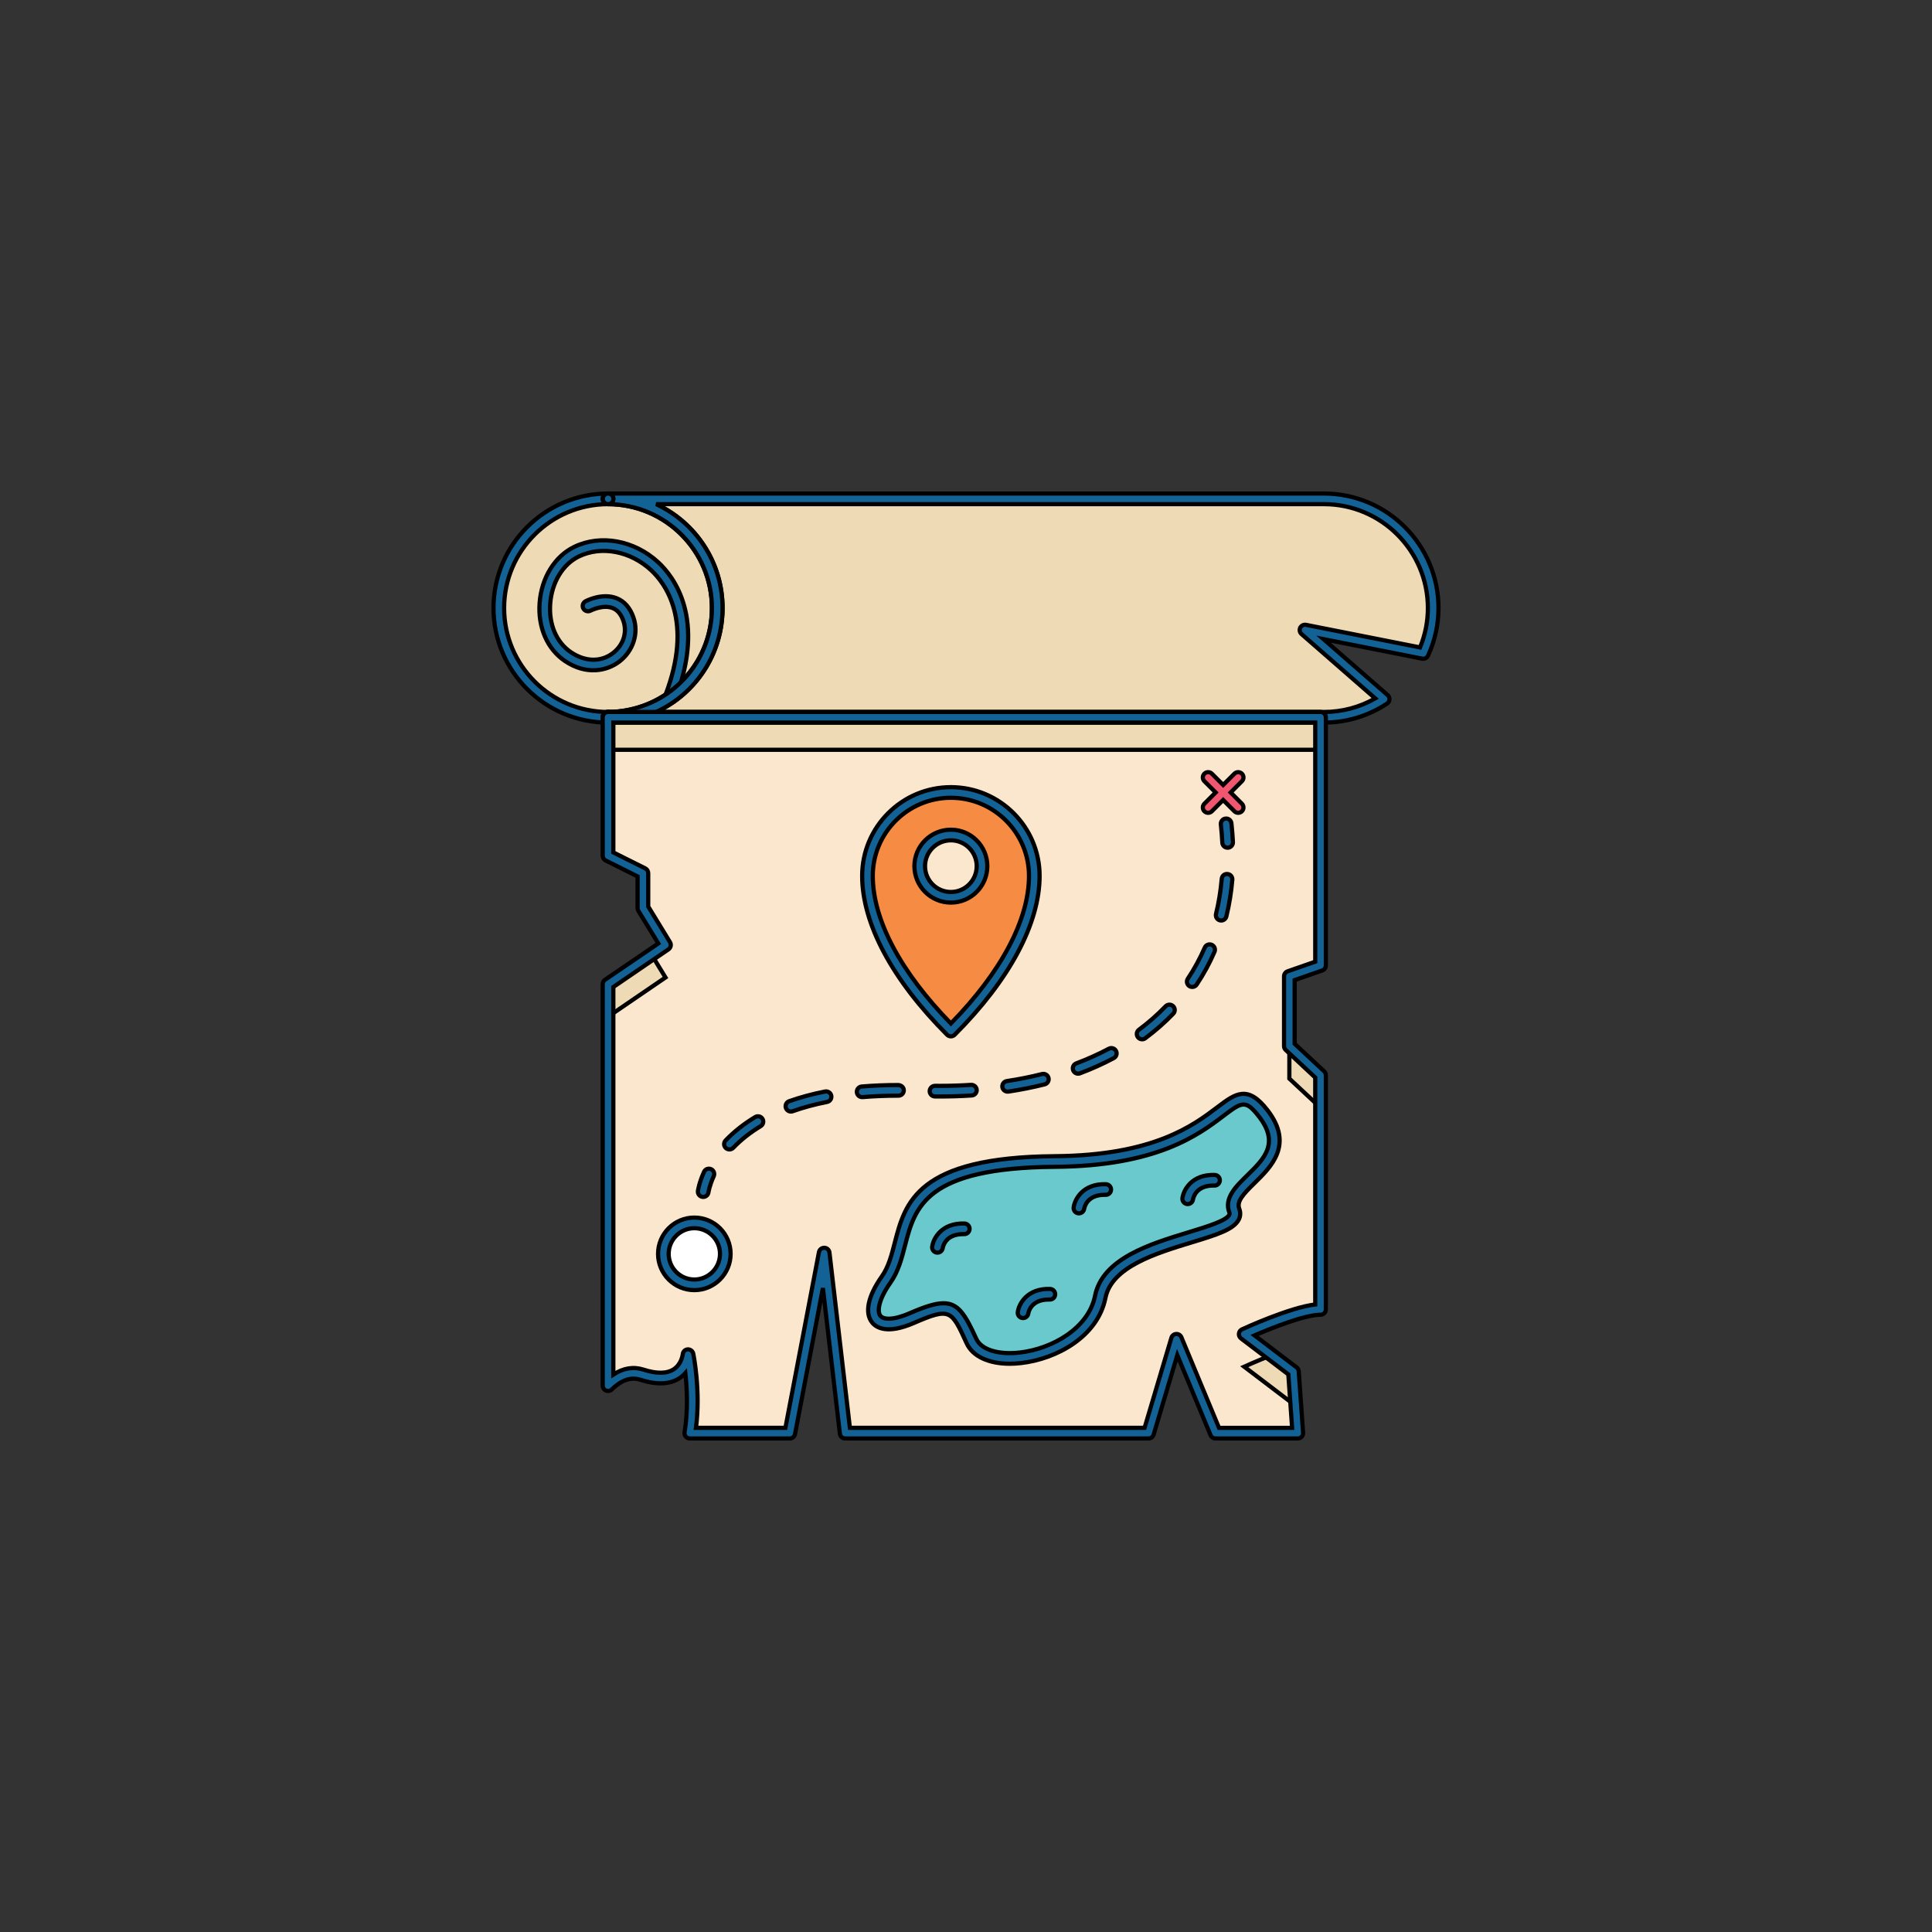 <!DOCTYPE svg PUBLIC "-//W3C//DTD SVG 1.1//EN" "http://www.w3.org/Graphics/SVG/1.1/DTD/svg11.dtd">
<!-- Uploaded to: SVG Repo, www.svgrepo.com, Transformed by: SVG Repo Mixer Tools -->
<svg version="1.1" id="Layer_1" xmlns="http://www.w3.org/2000/svg" xmlns:xlink="http://www.w3.org/1999/xlink" viewBox="-42 -42 184.00 184.00" enable-background="new 0 0 100 100" xml:space="preserve" width="800px" height="800px" fill="#000000" stroke="#000000" stroke-width="0.4">
<rect x="-42" y="-42" width="184.00" height="184.00" fill="#333333" stroke="none"/>
<g id="SVGRepo_bgCarrier" stroke-width="0"/>
<g id="SVGRepo_tracerCarrier" stroke-linecap="round" stroke-linejoin="round"/>
<g id="SVGRepo_iconCarrier"> <g> <path fill="#FBE7CD" d="M81.186,88.63l-4.69-3.566c0,0,5.078-2.345,7.271-2.357V60.401l-2.972-2.772v-6.644l2.972-1.04V26.311 h-67.86v13.185l3.323,1.661v3.322l2.149,3.517l-5.472,3.737v38.236c0.949-0.915,2.037-1.428,3.225-1.047 c4.104,1.319,4.397-1.905,4.397-1.905s0.782,3.81,0.168,7.473h9.523l3.274-17.146l2,17.146h28.892l2.661-8.938l3.713,8.938h7.841 L81.186,88.63z"/> <g> <path fill="#EFDAB6" d="M79.121,87.06c-1.456,0.562-2.624,1.101-2.624,1.101l4.69,3.566l0.196,2.764h0.219l-0.415-5.861 L79.121,87.06z"/> <path fill="#EFDAB6" d="M23.878,92.941c-0.037,0.512-0.094,1.032-0.18,1.55h0.233C23.929,93.944,23.91,93.422,23.878,92.941z"/> <polygon fill="#EFDAB6" points="20.045,48.908 15.908,51.733 15.908,54.83 21.38,51.093 "/> <rect x="15.908" y="26.311" fill="#EFDAB6" width="67.86" height="3.097"/> <polygon fill="#EFDAB6" points="80.796,60.726 83.767,63.498 83.767,60.401 80.796,57.629 "/> </g> <path fill="#F68C43" d="M48.56,33.474L48.56,33.474c-4.388,0-7.944,3.557-7.944,7.943c0,3.872,2.193,9.029,7.944,14.777l0,0 c5.751-5.748,7.944-10.905,7.944-14.777C56.504,37.03,52.948,33.474,48.56,33.474z M48.56,43.456c-1.639,0-2.968-1.327-2.968-2.965 c0-1.637,1.329-2.965,2.968-2.965c1.639,0,2.966,1.329,2.966,2.965C51.526,42.128,50.199,43.456,48.56,43.456z"/> <circle fill="#EFDAB6" cx="15.908" cy="15.91" r="10.402"/> <g> <path fill="#EFDAB6" d="M94.494,15.91c0-5.744-4.658-10.401-10.402-10.401H15.908c5.745,0,10.402,4.657,10.402,10.401 c0,5.181-3.792,9.464-8.749,10.258l0.095-0.008c-0.09,0.015-0.182,0.022-0.273,0.035c-0.176,0.025-0.351,0.053-0.529,0.069 c-0.311,0.03-0.626,0.048-0.945,0.048c0,0,0,0,0,0h68.185c2.119,0,4.089-0.637,5.733-1.728l-7.539-6.579l11.258,2.228 C94.147,18.915,94.494,17.455,94.494,15.91z"/> </g> <circle fill="#FFFFFF" cx="24.127" cy="77.415" r="2.949"/> <path fill="#6AC9CC" d="M42.39,79.869c2.831-4.011-0.841-11.123,16.097-11.249s16.162-9.353,19.846-4.55s-3.792,6.573-2.781,9.227 c1.011,2.654-11.629,2.528-12.767,8.216c-1.138,5.688-10.744,7.539-12.261,4.212c-1.517-3.327-1.896-3.833-5.688-2.19 C41.043,85.177,40.172,83.01,42.39,79.869z"/> <g> <path fill="#136296" d="M48.56,56.7c-0.129,0-0.259-0.049-0.357-0.148c-5.218-5.215-8.092-10.59-8.092-15.135 c0-4.659,3.79-8.449,8.449-8.449s8.45,3.79,8.45,8.449c0,4.544-2.874,9.919-8.092,15.135C48.818,56.651,48.689,56.7,48.56,56.7z M48.56,33.979c-4.101,0-7.438,3.337-7.438,7.438c0,4.172,2.638,9.15,7.438,14.058c4.801-4.908,7.439-9.886,7.439-14.058 C55.998,37.316,52.661,33.979,48.56,33.979z M48.56,43.961c-1.915,0-3.474-1.557-3.474-3.471s1.558-3.471,3.474-3.471 c1.914,0,3.472,1.557,3.472,3.471S50.474,43.961,48.56,43.961z M48.56,38.031c-1.358,0-2.462,1.103-2.462,2.46 s1.105,2.46,2.462,2.46c1.357,0,2.46-1.103,2.46-2.46S49.917,38.031,48.56,38.031z"/> </g> <g> <g> <path fill="#136296" d="M15.908,26.817C9.893,26.817,5,21.924,5,15.91S9.893,5.003,15.908,5.003 c6.014,0,10.907,4.893,10.907,10.907S21.922,26.817,15.908,26.817z M15.908,6.015c-5.457,0-9.897,4.439-9.897,9.896 s4.439,9.896,9.897,9.896c5.457,0,9.896-4.439,9.896-9.896S21.364,6.015,15.908,6.015z"/> </g> <g> <path fill="#136296" d="M21.812,24.969c-0.061,0-0.123-0.011-0.183-0.035c-0.26-0.101-0.389-0.394-0.288-0.654 c2.773-7.14-0.013-10.76-1.339-11.984c-1.964-1.814-4.723-2.338-6.864-1.306c-1.539,0.743-2.588,2.472-2.738,4.51 c-0.144,1.955,0.589,3.677,1.959,4.607c1.371,0.931,2.871,0.965,4.012,0.096c0.987-0.753,1.382-1.952,1.005-3.053 c-0.221-0.646-0.556-1.05-1.024-1.236c-0.931-0.369-2.101,0.238-2.113,0.244c-0.248,0.13-0.553,0.036-0.683-0.21 c-0.131-0.246-0.038-0.551,0.208-0.683c0.064-0.035,1.587-0.832,2.955-0.294c0.752,0.296,1.295,0.92,1.614,1.851 c0.512,1.497-0.031,3.178-1.348,4.184c-1.16,0.886-3.134,1.335-5.193-0.062c-1.673-1.135-2.57-3.198-2.4-5.517 c0.176-2.399,1.443-4.448,3.307-5.347c2.512-1.213,5.722-0.621,7.99,1.473c1.478,1.365,4.593,5.373,1.596,13.093 C22.205,24.846,22.014,24.969,21.812,24.969z"/> </g> <g> <g> <path fill="#136296" d="M15.917,26.817c-0.279,0-0.508-0.226-0.508-0.506s0.224-0.506,0.503-0.506h0.005 c0.279,0,0.506,0.226,0.506,0.506S16.197,26.817,15.917,26.817z"/> </g> <g> <path fill="#136296" d="M15.917,26.817c-0.279,0-0.508-0.226-0.508-0.506s0.224-0.506,0.503-0.506h0.005 c0.279,0,0.506,0.226,0.506,0.506S16.197,26.817,15.917,26.817z"/> </g> <g> <path fill="#136296" d="M84.092,26.817H15.908c-0.279,0-0.506-0.226-0.506-0.506s0.226-0.506,0.506-0.506 c0.282,0,0.576-0.015,0.897-0.045c0.138-0.012,0.272-0.032,0.404-0.051l0.218-0.029c0.017-0.005,0.035-0.009,0.053-0.011 c4.823-0.772,8.323-4.876,8.323-9.758c0-5.456-4.439-9.896-9.897-9.896c-0.279,0-0.506-0.226-0.506-0.506 c0-0.279,0.226-0.506,0.506-0.506h68.185C90.107,5.003,95,9.896,95,15.91c0,1.564-0.335,3.089-0.996,4.533 c-0.097,0.213-0.327,0.33-0.558,0.286l-9.401-1.861l6.113,5.334c0.119,0.104,0.183,0.257,0.172,0.414s-0.094,0.301-0.225,0.388 C88.317,26.19,86.238,26.817,84.092,26.817z M20.491,25.806h63.601c1.723,0,3.398-0.445,4.883-1.292l-7.021-6.127 c-0.173-0.151-0.223-0.398-0.121-0.604c0.101-0.205,0.324-0.317,0.552-0.273l10.858,2.149c0.495-1.202,0.746-2.461,0.746-3.748 c0-5.456-4.439-9.896-9.897-9.896H20.493c3.73,1.735,6.322,5.518,6.322,9.896C26.815,20.272,24.281,24.069,20.491,25.806z"/> </g> <g> <path fill="#136296" d="M15.917,6.015c-0.279,0-0.508-0.226-0.508-0.506c0-0.279,0.224-0.506,0.503-0.506h0.005 c0.279,0,0.506,0.226,0.506,0.506C16.423,5.788,16.197,6.015,15.917,6.015z"/> </g> </g> </g> <g> <path fill="#136296" d="M81.601,94.997H73.76c-0.204,0-0.389-0.123-0.467-0.312l-3.168-7.625l-2.256,7.575 c-0.064,0.215-0.261,0.361-0.484,0.361H38.493c-0.257,0-0.473-0.192-0.502-0.447l-1.619-13.876l-2.656,13.912 c-0.045,0.238-0.254,0.411-0.497,0.411h-9.523c-0.149,0-0.29-0.065-0.386-0.179c-0.096-0.114-0.137-0.264-0.113-0.41 c0.348-2.072,0.232-4.215,0.076-5.637c-0.15,0.17-0.33,0.332-0.544,0.474c-0.922,0.61-2.185,0.664-3.753,0.159 c-0.889-0.285-1.777,0.02-2.719,0.929c-0.146,0.141-0.362,0.181-0.549,0.101c-0.187-0.079-0.308-0.262-0.308-0.465V51.733 c0-0.167,0.082-0.323,0.221-0.417l5.075-3.465l-1.899-3.107c-0.048-0.079-0.074-0.171-0.074-0.264V41.47l-3.044-1.521 c-0.171-0.086-0.279-0.261-0.279-0.452V26.311c0-0.279,0.226-0.506,0.506-0.506h67.86c0.279,0,0.506,0.226,0.506,0.506v23.635 c0,0.215-0.136,0.406-0.339,0.477l-2.633,0.921v6.065l2.811,2.622c0.102,0.096,0.16,0.23,0.16,0.37v22.306 c0,0.278-0.225,0.504-0.503,0.506c-1.564,0.008-4.801,1.325-6.286,1.967l4.008,3.048c0.116,0.088,0.188,0.222,0.198,0.367 l0.415,5.861c0.01,0.14-0.039,0.278-0.134,0.38C81.875,94.938,81.741,94.997,81.601,94.997z M74.097,93.985h6.961l-0.36-5.091 l-4.508-3.427c-0.141-0.107-0.216-0.281-0.197-0.457c0.019-0.177,0.129-0.33,0.291-0.404c0.197-0.091,4.543-2.088,6.977-2.371 V60.621l-2.811-2.622c-0.102-0.096-0.16-0.23-0.16-0.37v-6.644c0-0.215,0.136-0.406,0.339-0.477l2.633-0.921v-22.77H16.413v12.367 l3.044,1.521c0.171,0.086,0.279,0.261,0.279,0.452v3.18l2.075,3.396c0.14,0.23,0.076,0.529-0.147,0.681L16.413,52v36.912 c0.947-0.622,1.909-0.78,2.874-0.471c1.262,0.406,2.232,0.393,2.885-0.04c0.749-0.495,0.853-1.42,0.854-1.43 c0.023-0.25,0.225-0.445,0.475-0.459c0.233-0.011,0.473,0.157,0.523,0.403c0.031,0.151,0.715,3.554,0.259,7.069h8.518 l3.195-16.735c0.047-0.245,0.266-0.415,0.515-0.411c0.249,0.009,0.455,0.199,0.484,0.447l1.948,16.699h28.065l2.554-8.577 c0.061-0.205,0.244-0.35,0.458-0.361c0.215-0.01,0.411,0.113,0.493,0.311L74.097,93.985z"/> </g> <g> <g> <path fill="#136296" d="M24.972,71.992c-0.022,0-0.045-0.001-0.067-0.005c-0.277-0.037-0.471-0.289-0.435-0.565 c0.004-0.031,0.104-0.767,0.584-1.822c0.116-0.254,0.414-0.367,0.67-0.251c0.254,0.116,0.366,0.415,0.251,0.669 c-0.412,0.906-0.501,1.53-0.502,1.536C25.439,71.807,25.221,71.992,24.972,71.992z"/> </g> <g> <path fill="#136296" d="M27.47,67.468c-0.126,0-0.252-0.047-0.35-0.14c-0.202-0.193-0.209-0.513-0.015-0.715 c0.797-0.833,1.746-1.582,2.82-2.227c0.24-0.144,0.55-0.067,0.694,0.173c0.144,0.239,0.066,0.55-0.173,0.694 c-0.997,0.599-1.875,1.293-2.612,2.061C27.736,67.416,27.603,67.468,27.47,67.468z M33.326,63.861 c-0.208,0-0.403-0.129-0.476-0.337c-0.093-0.263,0.044-0.552,0.307-0.646c1.055-0.374,2.206-0.685,3.419-0.924 c0.273-0.054,0.54,0.125,0.594,0.399c0.054,0.274-0.125,0.54-0.399,0.594c-1.165,0.229-2.267,0.526-3.275,0.884 C33.439,63.851,33.382,63.861,33.326,63.861z M40.109,62.486c-0.26,0-0.481-0.199-0.503-0.463 c-0.024-0.278,0.183-0.523,0.461-0.546c1.109-0.093,2.283-0.14,3.489-0.14c0.286,0.015,0.52,0.223,0.52,0.506 c0,0.282-0.24,0.516-0.509,0.506c-1.189,0-2.335,0.046-3.415,0.137C40.138,62.485,40.124,62.486,40.109,62.486z M47.528,62.426 l-0.485-0.002c-0.279-0.002-0.504-0.231-0.501-0.51c0.002-0.277,0.229-0.501,0.506-0.501c0.001,0,0.003,0,0.004,0l0.476,0.002 c1,0,1.994-0.032,2.955-0.094c0.27-0.018,0.519,0.194,0.537,0.472c0.018,0.278-0.193,0.519-0.472,0.537 C49.566,62.394,48.55,62.426,47.528,62.426z M53.965,61.964c-0.246,0-0.462-0.18-0.5-0.43c-0.041-0.276,0.149-0.534,0.425-0.575 c1.151-0.173,2.279-0.398,3.354-0.669c0.271-0.067,0.546,0.096,0.614,0.367c0.068,0.271-0.096,0.546-0.367,0.614 c-1.106,0.279-2.266,0.511-3.45,0.689C54.016,61.963,53.99,61.964,53.965,61.964z M60.679,60.254 c-0.204,0-0.397-0.125-0.473-0.328c-0.099-0.261,0.034-0.553,0.295-0.651c1.084-0.408,2.127-0.878,3.101-1.397 c0.248-0.132,0.553-0.038,0.684,0.208c0.131,0.246,0.038,0.553-0.208,0.684c-1.013,0.54-2.097,1.028-3.222,1.451 C60.799,60.243,60.738,60.254,60.679,60.254z M66.773,56.98c-0.155,0-0.307-0.071-0.406-0.204 c-0.166-0.224-0.12-0.541,0.104-0.707c0.917-0.681,1.772-1.432,2.54-2.231c0.194-0.202,0.513-0.208,0.715-0.014 c0.201,0.193,0.207,0.513,0.014,0.715c-0.807,0.839-1.703,1.627-2.666,2.342C66.983,56.948,66.877,56.98,66.773,56.98z M71.547,51.995c-0.096,0-0.194-0.027-0.28-0.085c-0.233-0.155-0.295-0.469-0.14-0.701c0.621-0.931,1.163-1.928,1.613-2.963 c0.111-0.256,0.409-0.374,0.665-0.263c0.256,0.111,0.374,0.409,0.263,0.665c-0.473,1.091-1.044,2.141-1.699,3.122 C71.87,51.916,71.71,51.995,71.547,51.995z M74.303,45.668c-0.04,0-0.08-0.005-0.12-0.014c-0.271-0.066-0.437-0.34-0.371-0.611 c0.262-1.073,0.445-2.198,0.544-3.344c0.024-0.278,0.26-0.491,0.547-0.46c0.278,0.024,0.484,0.269,0.46,0.547 c-0.103,1.197-0.294,2.373-0.568,3.497C74.737,45.513,74.53,45.668,74.303,45.668z"/> </g> <g> <path fill="#136296" d="M74.916,38.734c-0.268,0-0.491-0.211-0.505-0.481c-0.027-0.562-0.074-1.145-0.139-1.735 c-0.031-0.277,0.17-0.527,0.447-0.558c0.279-0.032,0.527,0.17,0.558,0.447c0.067,0.61,0.116,1.214,0.144,1.796 c0.013,0.279-0.202,0.516-0.48,0.53C74.933,38.734,74.924,38.734,74.916,38.734z"/> </g> </g> <path fill="#F0566F" d="M75.206,33.474l1.072-1.073c0.198-0.197,0.198-0.518,0-0.715c-0.198-0.197-0.517-0.197-0.715,0 l-1.072,1.073l-1.072-1.073c-0.198-0.197-0.517-0.197-0.715,0c-0.198,0.197-0.198,0.517,0,0.715l1.072,1.073l-1.072,1.073 c-0.198,0.197-0.198,0.518,0,0.715c0.099,0.099,0.228,0.148,0.357,0.148c0.129,0,0.259-0.049,0.357-0.148l1.072-1.073l1.072,1.073 c0.099,0.099,0.228,0.148,0.357,0.148s0.259-0.049,0.357-0.148c0.198-0.197,0.198-0.517,0-0.715L75.206,33.474z"/> <g> <path fill="#136296" d="M24.127,80.87c-1.905,0-3.455-1.55-3.455-3.455c0-1.905,1.55-3.455,3.455-3.455 c1.905,0,3.455,1.55,3.455,3.455C27.581,79.32,26.032,80.87,24.127,80.87z M24.127,74.972c-1.347,0-2.444,1.096-2.444,2.443 s1.096,2.444,2.444,2.444c1.347,0,2.444-1.096,2.444-2.444S25.474,74.972,24.127,74.972z"/> </g> <g> <path fill="#136296" d="M54.168,87.88c-2.011,0-3.539-0.707-4.105-1.947c-1.449-3.176-1.567-3.435-5.027-1.935 c-2.534,1.099-3.574,0.449-3.969-0.037c-0.743-0.914-0.412-2.512,0.91-4.384l0,0c0.643-0.91,0.931-2.025,1.235-3.205 c0.988-3.825,2.108-8.16,15.271-8.259c9.384-0.07,13.169-2.934,15.431-4.645c1.752-1.325,2.909-2.199,4.82,0.293 c2.494,3.252,0.33,5.365-1.25,6.908c-1.085,1.06-1.724,1.753-1.46,2.447c0.132,0.346,0.119,0.698-0.037,1.017 c-0.475,0.968-2.163,1.483-4.499,2.194c-3.393,1.034-7.615,2.32-8.208,5.284c-0.742,3.711-4.68,5.818-8.026,6.204 C54.88,87.859,54.516,87.88,54.168,87.88z M47.86,82.119c1.403,0,2.06,1.064,3.124,3.395c0.467,1.025,2.093,1.535,4.155,1.297 c3.088-0.357,6.536-2.326,7.15-5.399c0.711-3.556,5.254-4.941,8.905-6.053c1.772-0.54,3.604-1.098,3.885-1.672 c0.028-0.056,0.038-0.113,0-0.212c-0.519-1.364,0.608-2.465,1.699-3.53c1.595-1.558,3.101-3.029,1.153-5.569 c-1.299-1.695-1.663-1.422-3.407-0.102c-2.362,1.787-6.314,4.778-16.033,4.85c-12.387,0.092-13.359,3.858-14.3,7.5 c-0.314,1.216-0.639,2.473-1.388,3.535l0,0c-1.131,1.602-1.293,2.743-0.951,3.163c0.277,0.34,1.152,0.453,2.782-0.253 C46.071,82.448,47.08,82.119,47.86,82.119z"/> </g> <g> <path fill="#136296" d="M47.282,77.299c-0.024,0-0.047-0.001-0.072-0.005c-0.275-0.039-0.466-0.29-0.43-0.565 c0.105-0.787,0.903-2.273,3.069-2.204c0.279,0.007,0.5,0.239,0.493,0.518c-0.007,0.279-0.251,0.508-0.518,0.492 c-0.033-0.001-0.064-0.001-0.095-0.001c-1.692,0-1.925,1.195-1.946,1.333C47.744,77.117,47.529,77.299,47.282,77.299z"/> </g> <g> <path fill="#136296" d="M60.755,73.556c-0.024,0-0.047-0.001-0.072-0.005c-0.275-0.039-0.466-0.29-0.43-0.565 c0.105-0.787,0.902-2.274,3.069-2.204c0.279,0.007,0.5,0.239,0.493,0.518c-0.007,0.275-0.232,0.493-0.506,0.493 c-0.004,0-0.008,0-0.013,0c-0.033-0.001-0.064-0.001-0.095-0.001c-1.692,0-1.925,1.195-1.946,1.333 C61.217,73.375,61.001,73.556,60.755,73.556z"/> </g> <g> <path fill="#136296" d="M71.117,72.673c-0.024,0-0.047-0.001-0.072-0.005c-0.275-0.039-0.466-0.29-0.43-0.565 c0.105-0.787,0.902-2.274,3.069-2.204c0.279,0.007,0.5,0.239,0.493,0.518c-0.007,0.279-0.252,0.509-0.518,0.492 c-0.033-0.001-0.064-0.001-0.095-0.001c-1.692,0-1.925,1.195-1.946,1.333C71.58,72.492,71.364,72.673,71.117,72.673z"/> </g> <g> <path fill="#136296" d="M55.433,83.529c-0.024,0-0.047-0.001-0.072-0.005c-0.275-0.039-0.466-0.29-0.43-0.565 c0.105-0.787,0.899-2.269,3.069-2.204c0.279,0.007,0.5,0.239,0.493,0.518c-0.007,0.279-0.231,0.505-0.518,0.492 c-0.033-0.001-0.064-0.001-0.095-0.001c-1.692,0-1.925,1.195-1.946,1.333C55.896,83.347,55.68,83.529,55.433,83.529z"/> </g> </g> </g>
</svg>